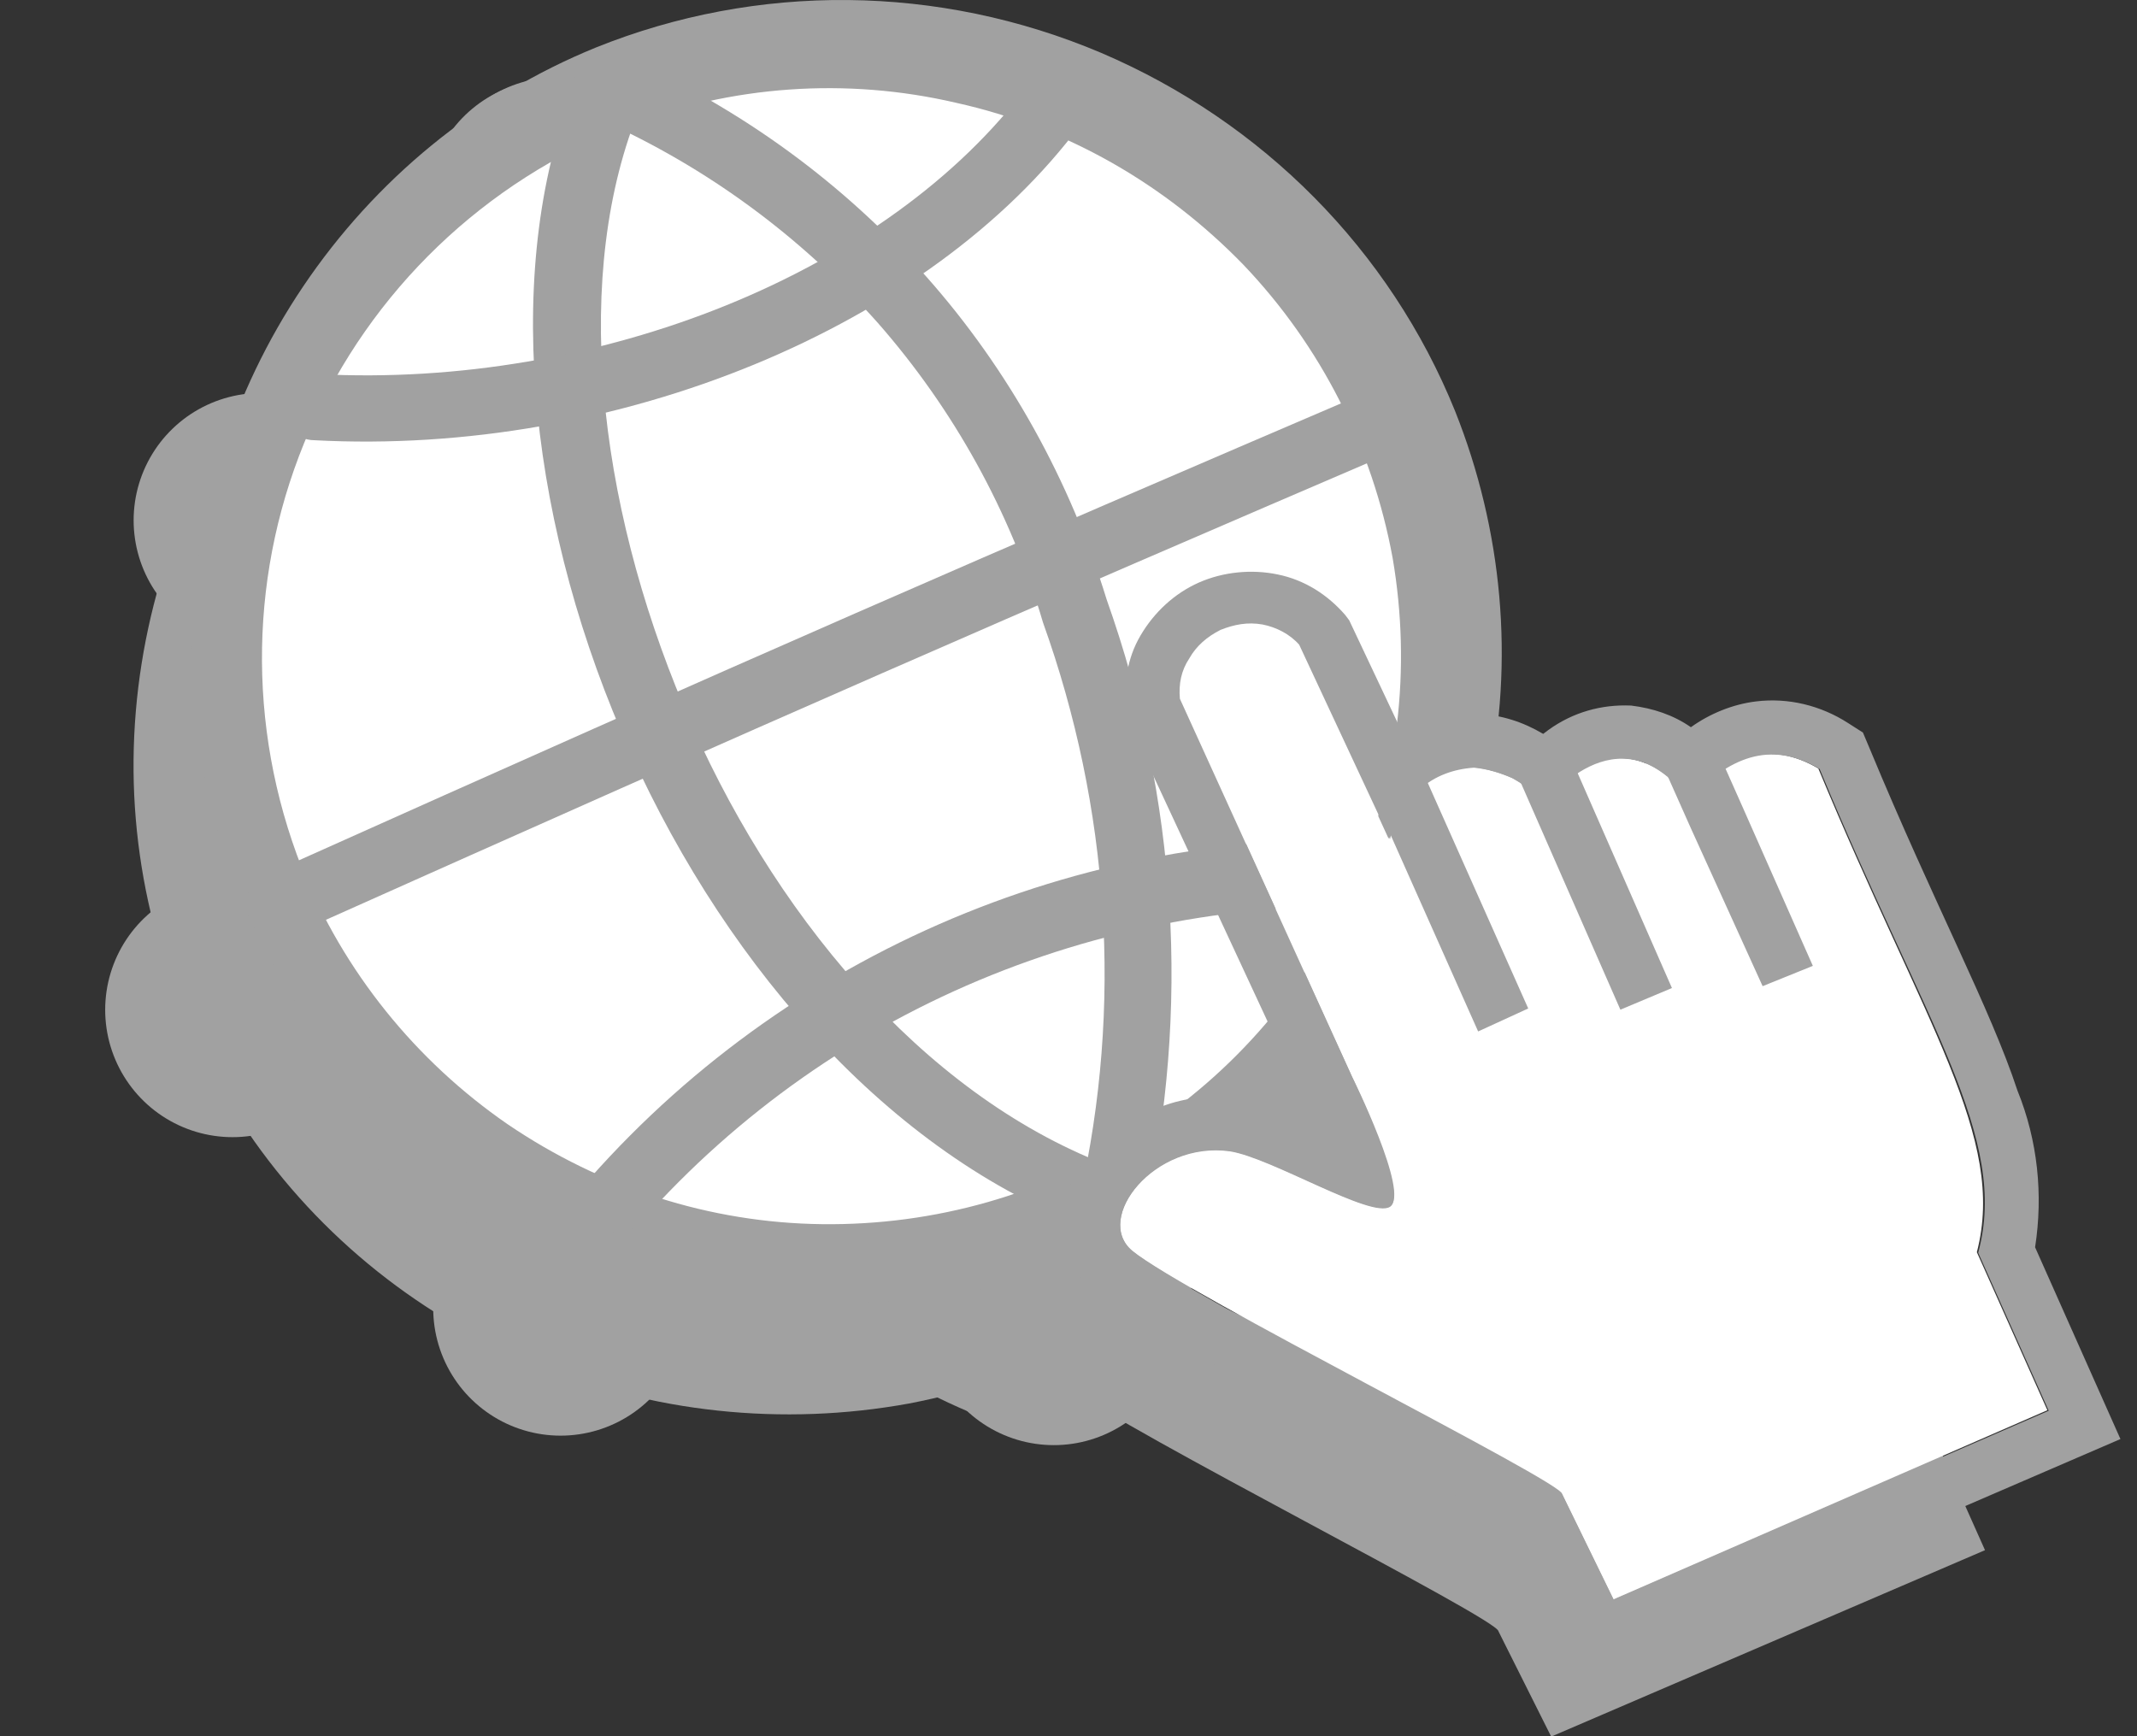 <svg width="16" height="13" viewBox="0 0 16 13" fill="none" xmlns="http://www.w3.org/2000/svg">
<rect x="0" y="0" width="16" height="13" fill="#333333" stroke="none"/>
<path fill-rule="evenodd" clip-rule="evenodd" d="M11.614 13.003L11.219 12.214C11.219 12.123 8.408 10.707 8.012 10.393C7.718 10.151 8.175 9.564 8.743 9.645C9.057 9.685 9.788 10.151 9.94 10.06C10.092 9.969 9.656 9.089 9.656 9.089L8.377 6.266C8.367 6.155 8.388 6.054 8.438 5.953C8.489 5.862 8.57 5.781 8.672 5.74C8.773 5.7 8.885 5.68 8.986 5.71C9.088 5.73 9.189 5.791 9.26 5.872L9.93 7.328C9.961 7.187 10.042 7.055 10.153 6.954C10.265 6.853 10.407 6.802 10.549 6.792C10.65 6.802 10.752 6.833 10.843 6.883C10.935 6.934 11.016 6.995 11.087 7.076C11.087 7.076 11.625 6.337 12.173 7.035C12.477 6.732 12.771 6.59 13.147 6.812C13.948 8.745 14.557 9.564 14.334 10.424L14.862 11.607L11.614 13.003Z" fill="#A1A1A1"/>
<path d="M10.64 8.487L10.001 7.07" stroke="#A1A1A1" stroke-width="1.907" stroke-miterlimit="10" stroke-linecap="square"/>
<path d="M11.777 8.305L11.127 6.828" stroke="#A1A1A1" stroke-width="1.907" stroke-miterlimit="10" stroke-linecap="square"/>
<path fill-rule="evenodd" clip-rule="evenodd" d="M12.832 8.145L12.386 7.153L12.233 6.789" fill="#A1A1A1"/>
<path d="M12.832 8.145L12.386 7.153L12.233 6.789" stroke="#A1A1A1" stroke-width="1.907" stroke-miterlimit="10" stroke-linecap="square"/>
<path fill-rule="evenodd" clip-rule="evenodd" d="M4.156 1.497C4.998 1.173 5.912 1.112 6.784 1.304C7.657 1.497 8.459 1.952 9.078 2.599C9.697 3.247 10.113 4.066 10.265 4.946C10.417 5.826 10.316 6.736 9.95 7.556C9.585 8.375 8.996 9.073 8.235 9.559C7.474 10.044 6.591 10.297 5.698 10.277C4.795 10.257 3.923 9.984 3.182 9.468C2.441 8.962 1.873 8.244 1.538 7.414C1.092 6.281 1.122 5.027 1.609 3.914C2.116 2.812 3.02 1.931 4.156 1.497Z" fill="#A1A1A1"/>
<path fill-rule="evenodd" clip-rule="evenodd" d="M4.044 1.202C3.152 1.567 2.38 2.184 1.842 2.983C1.305 3.782 1.01 4.723 1 5.684C0.99 6.645 1.274 7.595 1.802 8.395C2.33 9.204 3.091 9.831 3.984 10.205C4.877 10.58 5.861 10.681 6.805 10.509C7.758 10.327 8.631 9.871 9.321 9.194C10.011 8.516 10.488 7.656 10.681 6.705C10.874 5.765 10.793 4.783 10.427 3.883C10.184 3.286 9.829 2.75 9.382 2.285C8.925 1.83 8.388 1.465 7.799 1.213C7.21 0.96 6.571 0.828 5.922 0.828C5.272 0.838 4.633 0.96 4.044 1.202ZM4.268 1.789C5.049 1.486 5.901 1.425 6.713 1.607C7.525 1.789 8.276 2.214 8.854 2.811C9.433 3.418 9.818 4.176 9.96 4.996C10.102 5.815 10.001 6.665 9.666 7.423C9.331 8.192 8.773 8.84 8.073 9.285C7.373 9.74 6.551 9.973 5.709 9.952C4.877 9.942 4.055 9.679 3.375 9.204C2.685 8.728 2.157 8.061 1.842 7.292C1.426 6.24 1.457 5.067 1.903 4.035C2.37 3.013 3.223 2.194 4.268 1.789Z" fill="#A1A1A1"/>
<path d="M4.146 1.547C3.081 4.147 4.887 8.648 7.769 9.751" stroke="#A1A1A1" stroke-width="1.907" stroke-linecap="round" stroke-linejoin="round"/>
<path d="M4.177 1.531C7.759 2.988 8.509 7.682 7.89 9.867" stroke="#A1A1A1" stroke-width="1.907" stroke-linecap="round" stroke-linejoin="round"/>
<path d="M4.197 9.796C4.938 8.966 5.861 8.309 6.896 7.894C7.931 7.479 9.047 7.297 10.163 7.378" stroke="#A1A1A1" stroke-width="1.907" stroke-linecap="round" stroke-linejoin="round"/>
<path d="M7.464 1.641C6.389 3.097 4.136 4.018 1.954 3.896" stroke="#A1A1A1" stroke-width="1.907" stroke-linecap="round" stroke-linejoin="round"/>
<path d="M1.741 7.561C5.364 5.933 6.916 5.265 10.042 3.93" stroke="#A1A1A1" stroke-width="1.907" stroke-linecap="round" stroke-linejoin="round"/>
<path fill-rule="evenodd" clip-rule="evenodd" d="M4.572 0.649C5.414 0.326 6.338 0.255 7.221 0.457C8.103 0.66 8.905 1.105 9.524 1.762C10.143 2.409 10.569 3.229 10.721 4.119C10.884 5.009 10.772 5.92 10.407 6.739C10.041 7.568 9.443 8.266 8.682 8.752C7.921 9.238 7.038 9.49 6.135 9.48C5.232 9.47 4.349 9.187 3.608 8.671C2.867 8.155 2.289 7.437 1.954 6.607C1.508 5.475 1.538 4.21 2.025 3.087C2.522 1.964 3.436 1.094 4.572 0.649Z" fill="white"/>
<path fill-rule="evenodd" clip-rule="evenodd" d="M4.461 0.356C3.568 0.72 2.807 1.347 2.269 2.146C1.731 2.945 1.437 3.886 1.437 4.847C1.437 5.808 1.711 6.749 2.248 7.558C2.776 8.357 3.537 8.994 4.43 9.369C5.323 9.743 6.297 9.844 7.251 9.672C8.205 9.49 9.078 9.035 9.768 8.367C10.458 7.689 10.935 6.83 11.137 5.889C11.341 4.948 11.249 3.967 10.894 3.077C10.407 1.873 9.453 0.912 8.245 0.396C7.028 -0.12 5.668 -0.13 4.461 0.356ZM4.694 0.942C5.475 0.639 6.338 0.578 7.16 0.77C7.982 0.952 8.722 1.377 9.311 1.984C9.889 2.591 10.275 3.35 10.427 4.179C10.569 5.009 10.468 5.858 10.133 6.617C9.798 7.386 9.24 8.033 8.53 8.488C7.819 8.944 6.997 9.176 6.155 9.166C5.313 9.156 4.501 8.893 3.801 8.418C3.111 7.942 2.573 7.275 2.259 6.496C1.843 5.434 1.863 4.26 2.319 3.218C2.776 2.176 3.628 1.357 4.694 0.942Z" fill="#A1A1A1"/>
<path fill-rule="evenodd" clip-rule="evenodd" d="M4.319 0.605C3.76 1.961 3.943 3.822 4.653 5.481C5.364 7.14 6.592 8.586 8.093 9.173C8.154 9.193 8.225 9.193 8.286 9.173C8.347 9.143 8.398 9.102 8.418 9.032C8.428 9.001 8.438 8.971 8.438 8.941C8.438 8.91 8.428 8.88 8.418 8.85C8.408 8.819 8.388 8.789 8.357 8.769C8.337 8.748 8.306 8.728 8.276 8.718C6.896 8.182 5.77 6.826 5.12 5.289C4.471 3.751 4.278 2.042 4.795 0.798C4.806 0.767 4.816 0.737 4.816 0.706C4.816 0.676 4.806 0.646 4.795 0.615C4.785 0.585 4.765 0.555 4.745 0.535C4.724 0.514 4.694 0.494 4.664 0.484C4.603 0.464 4.532 0.464 4.471 0.484C4.39 0.494 4.339 0.545 4.319 0.605Z" fill="#A1A1A1"/>
<path fill-rule="evenodd" clip-rule="evenodd" d="M4.501 0.898C5.293 1.253 5.993 1.768 6.571 2.416C7.139 3.063 7.566 3.832 7.809 4.661C8.306 6.047 8.408 7.534 8.083 8.971C8.073 9.001 8.073 9.031 8.073 9.072C8.073 9.112 8.083 9.133 8.103 9.163C8.124 9.193 8.144 9.213 8.164 9.234C8.195 9.254 8.215 9.264 8.256 9.274C8.317 9.294 8.388 9.284 8.448 9.254C8.509 9.224 8.55 9.173 8.57 9.102C8.915 7.565 8.814 5.977 8.286 4.49C8.012 3.599 7.555 2.77 6.936 2.072C6.317 1.374 5.556 0.818 4.694 0.433C4.663 0.413 4.633 0.393 4.592 0.383C4.552 0.372 4.521 0.372 4.481 0.383C4.44 0.393 4.41 0.413 4.379 0.433C4.349 0.453 4.329 0.494 4.318 0.524C4.308 0.555 4.298 0.595 4.298 0.635C4.298 0.676 4.308 0.706 4.329 0.747C4.349 0.777 4.369 0.807 4.4 0.828C4.43 0.848 4.471 0.868 4.501 0.868V0.898Z" fill="#A1A1A1"/>
<path fill-rule="evenodd" clip-rule="evenodd" d="M4.806 9.142C5.526 8.333 6.419 7.706 7.424 7.301C8.428 6.897 9.514 6.725 10.59 6.806C10.65 6.806 10.722 6.785 10.772 6.745C10.823 6.705 10.854 6.644 10.864 6.573C10.864 6.512 10.843 6.442 10.803 6.391C10.762 6.34 10.701 6.31 10.63 6.3C9.473 6.219 8.306 6.401 7.231 6.836C6.155 7.271 5.191 7.949 4.42 8.819C4.4 8.839 4.379 8.869 4.369 8.9C4.359 8.93 4.359 8.96 4.359 9.001C4.359 9.031 4.369 9.062 4.39 9.092C4.4 9.122 4.42 9.142 4.45 9.173C4.471 9.193 4.501 9.213 4.532 9.223C4.562 9.233 4.593 9.233 4.633 9.233C4.664 9.233 4.694 9.223 4.724 9.203C4.755 9.193 4.785 9.173 4.806 9.142Z" fill="#A1A1A1"/>
<path fill-rule="evenodd" clip-rule="evenodd" d="M7.698 0.636C6.652 2.042 4.481 2.912 2.38 2.801C2.309 2.801 2.248 2.821 2.198 2.861C2.147 2.902 2.116 2.973 2.116 3.033C2.116 3.104 2.137 3.165 2.177 3.216C2.218 3.266 2.289 3.296 2.35 3.296C4.623 3.418 6.967 2.447 8.093 0.929C8.114 0.899 8.124 0.869 8.134 0.838C8.144 0.808 8.144 0.778 8.134 0.737C8.134 0.707 8.114 0.677 8.103 0.646C8.083 0.616 8.063 0.596 8.032 0.575C7.982 0.535 7.911 0.525 7.85 0.535C7.789 0.555 7.738 0.585 7.698 0.636Z" fill="#A1A1A1"/>
<path fill-rule="evenodd" clip-rule="evenodd" d="M2.248 6.973C5.891 5.344 7.444 4.667 10.579 3.321C10.62 3.311 10.65 3.301 10.681 3.281C10.711 3.261 10.732 3.23 10.752 3.2C10.772 3.17 10.782 3.129 10.782 3.089C10.782 3.048 10.772 3.018 10.762 2.977C10.752 2.947 10.722 2.917 10.691 2.886C10.661 2.866 10.63 2.846 10.59 2.836C10.549 2.826 10.519 2.826 10.478 2.836C10.437 2.846 10.407 2.856 10.377 2.876C7.261 4.211 5.678 4.899 2.045 6.528C2.005 6.538 1.974 6.548 1.944 6.578C1.914 6.599 1.893 6.629 1.873 6.659C1.853 6.69 1.843 6.73 1.843 6.761C1.843 6.801 1.853 6.831 1.863 6.872C1.873 6.902 1.903 6.933 1.924 6.963C1.954 6.983 1.985 7.003 2.025 7.013C2.066 7.024 2.096 7.024 2.137 7.013C2.188 7.003 2.218 6.993 2.248 6.973Z" fill="#A1A1A1"/>
<path fill-rule="evenodd" clip-rule="evenodd" d="M12.081 11.975L11.696 11.186C11.696 11.095 8.875 9.689 8.479 9.366C8.185 9.123 8.641 8.536 9.21 8.617C9.524 8.668 10.265 9.123 10.407 9.032C10.559 8.941 10.123 8.061 10.123 8.061L8.834 5.228C8.824 5.117 8.844 5.016 8.905 4.925C8.956 4.834 9.037 4.763 9.139 4.712C9.24 4.672 9.342 4.652 9.453 4.672C9.555 4.692 9.656 4.743 9.727 4.824L10.397 6.28C10.427 6.139 10.508 6.007 10.62 5.906C10.732 5.805 10.874 5.754 11.026 5.744C11.127 5.754 11.229 5.785 11.32 5.825C11.412 5.876 11.493 5.936 11.554 6.017C11.554 6.017 12.091 5.279 12.639 5.977C12.934 5.673 13.238 5.532 13.614 5.754C14.415 7.686 15.024 8.516 14.801 9.376L15.329 10.559L12.081 11.975Z" fill="white"/>
<path fill-rule="evenodd" clip-rule="evenodd" d="M9.818 8.398H9.778C9.615 8.317 9.443 8.267 9.27 8.226C9.078 8.196 8.875 8.216 8.692 8.287C8.509 8.358 8.337 8.469 8.205 8.611C8.124 8.682 8.063 8.762 8.022 8.853C7.982 8.945 7.961 9.046 7.961 9.147C7.961 9.248 7.982 9.349 8.022 9.44C8.063 9.531 8.124 9.622 8.205 9.683C8.56 9.976 10.833 11.14 11.351 11.453L11.868 12.505L15.876 10.775L15.237 9.339C15.298 8.945 15.257 8.54 15.105 8.166C14.902 7.549 14.486 6.78 13.999 5.606L13.948 5.485L13.837 5.414C13.634 5.283 13.39 5.222 13.147 5.252C12.974 5.273 12.802 5.343 12.66 5.445C12.528 5.353 12.376 5.303 12.213 5.283C11.99 5.273 11.777 5.333 11.594 5.465L11.554 5.495C11.401 5.404 11.239 5.353 11.056 5.343C10.864 5.343 10.671 5.404 10.508 5.505L10.102 4.645L10.072 4.605C9.94 4.453 9.768 4.342 9.565 4.301C9.372 4.261 9.159 4.281 8.976 4.362C8.793 4.443 8.641 4.585 8.54 4.757C8.438 4.929 8.408 5.131 8.438 5.333V5.384L9.778 8.267L9.839 8.419L9.818 8.398ZM12.081 11.979L11.696 11.19C11.675 11.099 8.875 9.693 8.479 9.369C8.185 9.127 8.641 8.54 9.21 8.621C9.524 8.671 10.265 9.127 10.407 9.036C10.549 8.945 10.123 8.064 10.123 8.064L8.834 5.232C8.824 5.121 8.844 5.02 8.905 4.929C8.956 4.838 9.037 4.767 9.139 4.716C9.24 4.676 9.341 4.656 9.453 4.676C9.555 4.696 9.656 4.747 9.727 4.827L10.407 6.284C10.437 6.143 10.519 6.011 10.63 5.91C10.742 5.809 10.884 5.758 11.036 5.748C11.138 5.758 11.239 5.788 11.33 5.829C11.422 5.88 11.503 5.94 11.564 6.021C11.564 6.021 12.102 5.283 12.649 5.981C12.944 5.677 13.248 5.536 13.624 5.758C14.425 7.69 15.044 8.52 14.811 9.38L15.339 10.563L12.081 11.979Z" fill="#A1A1A1"/>
<path fill-rule="evenodd" clip-rule="evenodd" d="M11.442 7.551L10.64 5.75L10.265 5.922L11.067 7.723L11.442 7.551Z" fill="#A1A1A1"/>
<path fill-rule="evenodd" clip-rule="evenodd" d="M12.518 7.398L11.706 5.547L11.32 5.709L12.132 7.56L12.518 7.398Z" fill="#A1A1A1"/>
<path fill-rule="evenodd" clip-rule="evenodd" d="M13.299 7.137L12.852 6.145L12.7 5.781" fill="#A1A1A1"/>
<path fill-rule="evenodd" clip-rule="evenodd" d="M13.573 7.232L13.045 6.038L12.802 5.492L12.416 5.654L12.659 6.2L13.197 7.384L13.573 7.232Z" fill="#A1A1A1"/>
</svg>
